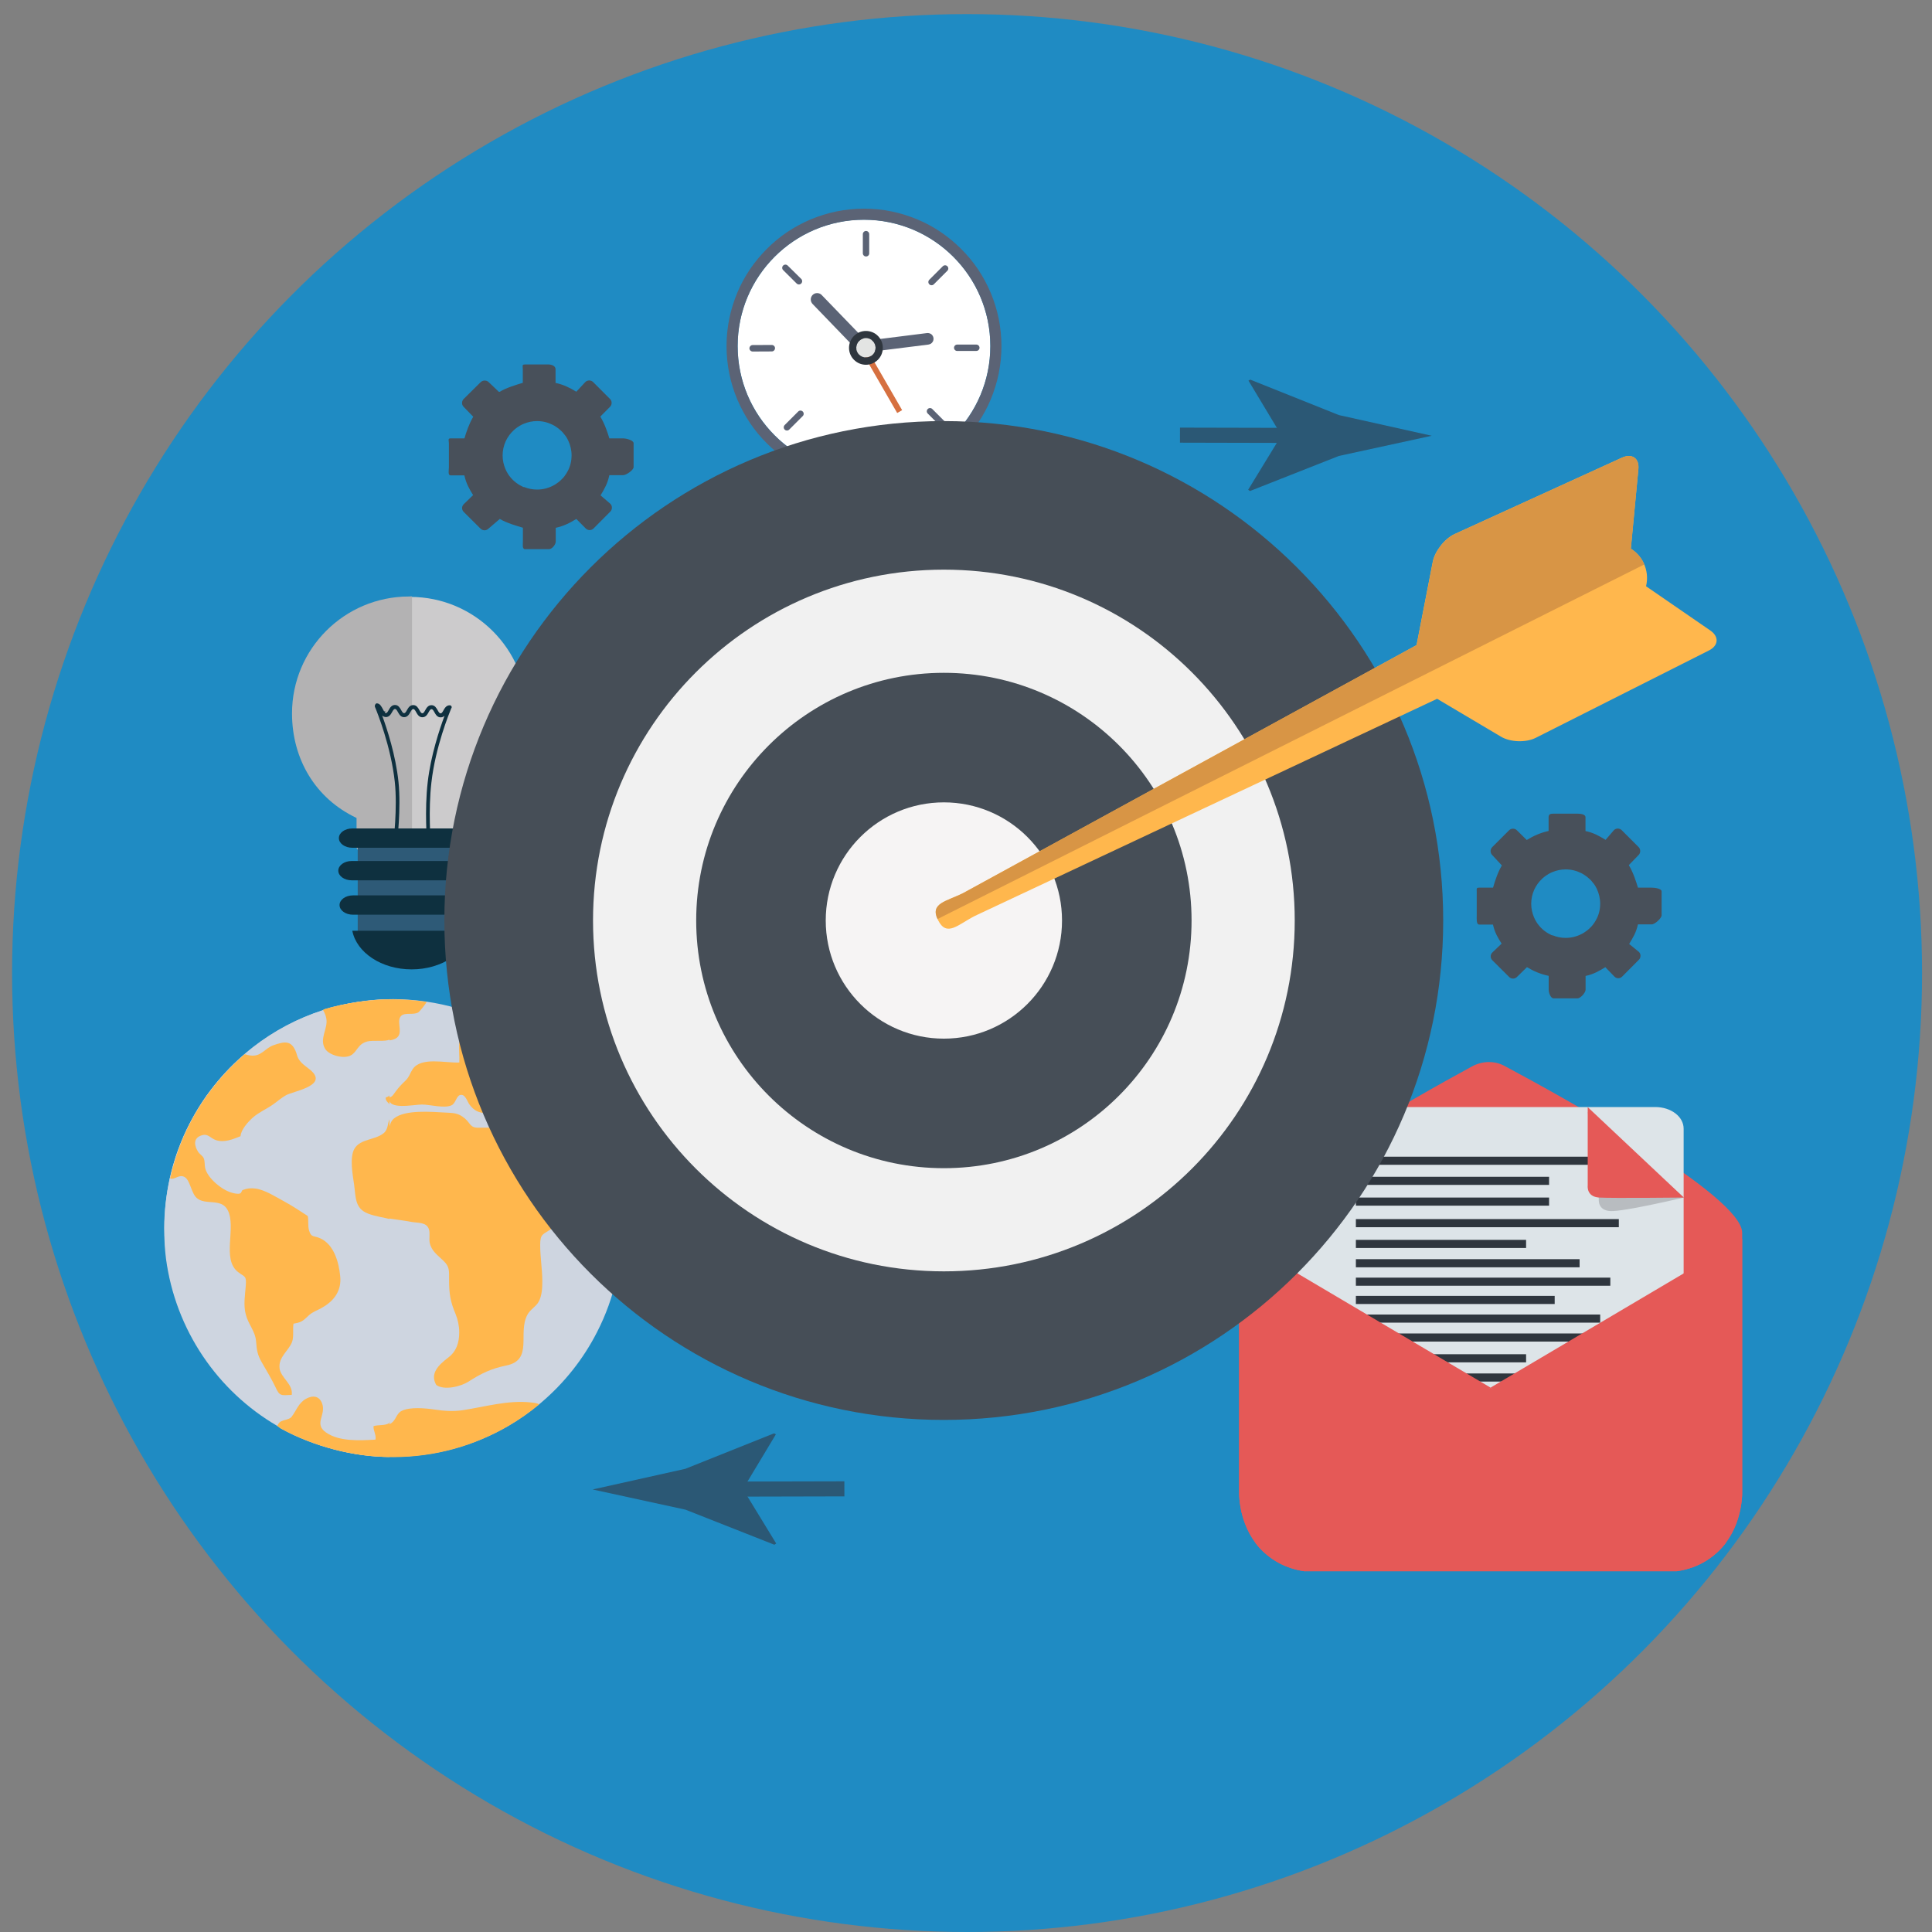 <?xml version="1.0" encoding="utf-8"?>
<!-- Generator: Adobe Illustrator 16.0.0, SVG Export Plug-In . SVG Version: 6.00 Build 0)  -->
<!DOCTYPE svg PUBLIC "-//W3C//DTD SVG 1.1//EN" "http://www.w3.org/Graphics/SVG/1.1/DTD/svg11.dtd">
<svg version="1.1" id="Layer_1" xmlns="http://www.w3.org/2000/svg" xmlns:xlink="http://www.w3.org/1999/xlink" x="0px" y="0px"
	 width="2000px" height="2000px" viewBox="0 0 2000 2000" style="enable-background:new 0 0 2000 2000;" xml:space="preserve">
<rect x="0" y="0" width="2000" height="2000" fill="#808080" stroke="none"/>
<style type="text/css">
<![CDATA[
	.st0{fill:#464E57;}
	.st1{fill:#48505A;}
	.st2{fill:#133849;}
	.st3{fill:#E3E4E3;}
	.st4{fill:#E55957;}
	.st5{fill:#B3B2B3;}
	.st6{fill:#1F8BC3;}
	.st7{opacity:0.2;fill:#231F20;}
	.st8{fill:#F1F1F1;}
	.st9{fill:#5B6375;}
	.st10{fill:#F6F4F4;}
	.st11{fill:#2B5875;}
	.st12{fill:#2E5A77;}
	.st13{fill:#2F363E;}
	.st14{fill:#FFB74D;}
	.st15{fill:#FFFFFF;}
	.st16{fill:#CCCBCC;}
	.st17{fill:#CED5E0;}
	.st18{fill:#D67040;}
	.st19{fill:#D89545;}
	.st20{fill:#0E303F;}
	.st21{fill:#DDE4E8;}
]]>
</style>
<ellipse class="st6" cx="1001.1" cy="1007.3" rx="988.6" ry="992.7"/>
<g>
	<path class="st17" d="M643.9,1271.3c0,17.7-1.9,35-5.6,51.6c-4.4,19.7-11.2,38.5-20.2,56c-14.3,28.1-34.1,52.9-57.9,73.1
		c-0.6,0.5-1.2,1-1.8,1.5c-10.1,8.4-20.9,16-32.3,22.6c-35,20.3-75.6,32-119,32c-41.3,0-80.2-10.6-114-29.2
		c-1.7-0.9-3.4-1.9-5.1-2.9c-61.8-36-105.9-99.3-115.7-173.4c-1.3-10.3-2.1-20.8-2.1-31.4c0-17.7,1.9-34.8,5.6-51.4
		c0.1-0.7,0.3-1.4,0.5-2c1.8-8,4.1-15.8,6.7-23.5c0.7-1.9,1.3-3.8,2-5.7c6.3-17,14.6-33.1,24.4-48c2.8-4.3,5.8-8.5,8.9-12.5
		c9.6-12.6,20.4-24.3,32.3-34.7c0.8-0.7,1.7-1.5,2.5-2.2c2.9-2.5,5.9-4.9,8.9-7.3c21.5-16.7,46-29.8,72.6-38.3
		c0.8-0.3,1.7-0.5,2.5-0.8c22.1-6.8,45.5-10.5,69.9-10.5c5.4,0,10.8,0.2,16.2,0.6c6.2,0.4,12.4,1.1,18.4,2
		c21.7,3.2,42.5,9.3,61.8,17.9c1.2,0.6,2.5,1.1,3.7,1.7c60.4,28.2,106.9,81.2,126.6,145.9c3,9.8,5.3,19.8,7,30.1
		c0.1,0.8,0.3,1.7,0.4,2.5C642.9,1246.9,643.9,1259,643.9,1271.3z"/>
	<path class="st14" d="M633.7,1202.5c-19.6-64.7-66.1-117.6-126.6-145.9c-8.3-0.3-16.4,1.2-23.8,6.7c-11.3,8.5-7.2,24.2-7.8,36.6
		c-14.5,0.7-39.6-6.2-48.4,7c-2.7,4.1-3.4,8-7.4,11.8c-4.1,4-6.6,6.4-10.2,11.3c-2.2,2.9-3.1,5.2-6.4,6c-3.1,13.7,25.4,7.4,33.6,7.4
		c8.5,0,23.3,4.3,30.7,0.8c4.3-2,5-9.5,8.8-10.6c5.4-1.6,7.5,6.7,9.7,9.7c5,6.6,9.4,8.6,17.3,9.1c5.6,0.3,11.6-0.8,17.2,0
		c4,0.6,6.7,2.9,9.9,4.3c-3.8,1.9-5.9,7.5-10.5,9c-6.7,2.2-16.9,1.5-23.9,1.7c-9.4,0.3-8.6-4.4-14.6-9.5c-6.9-5.9-11.5-5.7-20.6-6.2
		c-14.3-0.7-41.1-3.2-52.7,6c-5.7,4.5-3.7,11.1-9,15.5c-8.8,7.2-25.7,5.7-31.8,15.9c-5.4,9-1.2,27.7,0,36.8
		c1.9,13.5,1.6,25.2,15.5,30.5c12.9,5,29,5.8,42.5,8.4c7.4,1.4,16.5,0,18.9,8c1.2,3.9-0.1,9.4,0.7,13.5c1.8,8.8,8,12.8,14.2,18.8
		c6.5,6.2,5.9,10.1,5.9,20c0,14.3,1.3,22.4,6.8,35.4c2.3,5.6,3.7,12.3,3.7,18.7c0,11-3.1,19.8-11.2,26c-9.9,7.6-19.5,16.4-12.6,28.5
		c8.3,6,25.6,1.5,33.3-3.4c13.2-8.5,23.4-13.5,39.1-16.7c28.3-5.7,11.8-33.1,21.8-52.3c2.9-5.7,8.9-8.5,11.8-13.7
		c3.5-6.4,3.8-14.6,3.8-21.7c-0.1-12.6-2.2-24.7-2.2-37.2c0-11.7,3-10.6,10.5-15.9c8.8-6.1,7.4-15,7.5-25.5c0-2.9,0-5.8-0.1-8.6
		c-5.4-2.1-10.6-3.9-16.2-5.9c-3.3-1.2-11.1-2.5-13.5-4.8c-7.5-7.1-10.6-30.4-9.7-40.2c18.4-4.1,15.9,30.6,34.1,31.3
		c20.2,0.8,21.9-11.4,21.1-27.6c-13.7-0.7-17-0.5-16.2-15.7c6.9-1.2,13,3.7,18,7.4c3.4,2.5,8.8,3.6,11.8,6.1
		c7.5,6.2,3.3,18.5,9.8,25.9c3.1,0.7,5.3,2.9,6,5.9c7.1,3.9,10.8,17.1,17.2,23.1c0.1-3.9,0.6-7.7,1.2-11.6
		C639,1222.3,636.7,1212.3,633.7,1202.5z"/>
	<path class="st14" d="M302,1444c1.7-11.1-11.4-17.7-12.6-27.5c-1.4-11.8,9.5-18.1,13-27.5c1.9-5.3,0.5-13,1.4-18.7
		c6.8-1.2,9.2-2.2,14.1-7c5.8-5.8,10.1-6.3,16.7-10.3c11.8-7,19-17.4,17.6-31.7c-1.4-14.5-6.4-33-20.7-39.4
		c-6.9-3.1-9.2-0.5-11.5-7.9c-1.5-4.8-0.4-10.4-1.4-15.2c-7.7-4.9-16.2-10.7-24.6-15.2c-8.4-4.5-19.5-11.8-29.4-13.2
		c-4.9-0.7-9.1-0.2-13.3,1.5c-1.3,0.5-1,2.9-2.9,3.6c-2.1,0.8-6.3-0.2-8.4-0.8c-10.5-2.9-25.1-15.1-27.6-25.4
		c-0.8-3.4-0.1-7.3-1.6-10.5c-1.1-2.4-4.2-4-5.8-6.6c-3.4-5.4-5.6-13.4,2.9-16.6c7.5-2.9,9.6,2.7,15.8,4.7c8.6,2.8,17.5-1,25.3-4.1
		c0.4-6.7,7.8-14.9,12.5-19.1c6.4-5.7,14.4-9,21.2-13.8c4.6-3.2,8.7-7,13.5-9.6c7.6-4.1,39.6-9.1,28.2-23c-4.3-5.2-11.9-8.2-15.6-15
		c-1.4-2.6-1.6-5-2.8-7.7c-4.8-11.3-11.9-9.8-22.6-6.1c-9.5,3.2-12.9,12.4-24.5,10.7c-2-0.3-3.8-0.7-5.5-1.3
		c-0.8,0.7-1.7,1.5-2.5,2.2c-11.9,10.5-22.7,22.1-32.3,34.7c-3.1,4.1-6.1,8.3-8.9,12.5c-9.9,14.9-18.1,31-24.4,48
		c-0.7,1.9-1.4,3.8-2,5.7c-2.6,7.7-4.9,15.5-6.7,23.5c-0.2,0.7-0.3,1.4-0.5,2c4.8,1.8,8.9-4.5,14.7-1.6c6.1,3.1,7,16.5,12.7,21.7
		c9,8.2,25.4-0.2,32.2,12.7c9.3,17.8-6.5,50.5,10.6,64c7.1,5.6,9,3.4,8.1,14.7c-0.8,9.9-2.5,19.6,0,29.2c2.6,10.4,9.8,17.2,10.7,28
		c0.7,9.2,1.4,13.9,5.9,21.7c4.9,8.5,9.8,16.6,14.1,25.5C289.6,1445.9,291.2,1444.3,302,1444z"/>
	<path class="st14" d="M337.1,1085.8c4.1,6.6,19.8,10.7,27.1,6.7c6.7-3.7,8-11.9,18-14.4c7.8-2,24.3,1.7,29.8-5
		c4.8-5.8-1.9-16.5,3.3-21.5c4.1-3.9,13.2-0.4,18-3.8c1.4-1,7.3-8.5,8-10c0.1-0.3,0.2-0.5,0.3-0.7c-6.1-0.9-12.2-1.5-18.4-2
		c-5.3-0.4-10.7-0.6-16.2-0.6c-24.3,0-47.8,3.7-69.9,10.5c-0.8,0.3-1.7,0.5-2.5,0.8c1.4,2.5,2.8,5.1,3.4,8.6
		C340.1,1064.9,330.6,1075.2,337.1,1085.8z"/>
	<path class="st14" d="M478.6,1459.9c-9.6,1.4-19,0.7-28.4-0.7c-9.4-1.4-25.7-3-34.3,1.3c-5.6,2.7-5.8,9.3-10.8,12.7
		c-4.5,3.1-12.9,1.7-18.4,3.3c-0.4,4.9,2.9,8.6,2,14c-16.2,0.8-37.5,2.2-51.2-7.4c-13.1-9.1,0.3-18-4-29.9c-3-8.3-9.9-8.7-16.7-5
		c-7.9,4.3-10,12.4-14.8,18.6c-3.2,4.1-11,2.8-13.5,7.4c-0.4,0.7-0.6,1.4-0.7,2.1c1.7,1,3.4,1.9,5.1,2.9
		c33.8,18.6,72.7,29.2,114,29.2c43.4,0,84-11.7,119-32c11.4-6.6,22.2-14.2,32.3-22.6c-2.1-1.3-4.9-1.6-8.6-2
		C525.6,1449.2,501.8,1456.4,478.6,1459.9z"/>
</g>
<g>
	<path class="st17" d="M403.2,1034.5v473.7c-36.1,0-78.3-10.6-112.1-29.2c-1.7-0.9-2.4-1.9-4.1-2.9c-61.8-36-105.4-99.3-115.2-173.4
		c-1.3-10.3-1.8-20.8-1.8-31.4c0-17.6,2.1-34.8,5.7-51.4c0.1-0.7,0.3-1.4,0.5-2c1.8-8,4.1-15.8,6.7-23.5c0.7-1.9,1.4-3.8,2.1-5.7
		c6.3-17,14.6-33.1,24.5-48c2.8-4.3,5.8-8.5,8.9-12.5c9.6-12.6,20.4-24.3,32.3-34.7c0.8-0.7,1.7-1.5,2.5-2.2
		c2.9-2.5,5.9-4.9,8.9-7.3c21.5-16.7,46-29.8,72.6-38.3c0.8-0.3-0.2-0.5,0.6-0.8C357.3,1038.1,386.2,1034.5,403.2,1034.5z"/>
	<path class="st14" d="M403.2,1133.6v9.8c0-1.3-4.7-3.5-3.8-7.4C401.1,1135.6,403.2,1134.7,403.2,1133.6z"/>
	<path class="st14" d="M403.2,1158.7v103.2c-4.2-1.2-14.9-2.7-22.2-5.6c-13.9-5.3-12.6-17.1-14.5-30.5c-1.3-9.1-4.9-27.8,0.5-36.8
		c6.1-10.2,21.3-8.7,30.1-15.9C402,1169.1,401.1,1163.1,403.2,1158.7z"/>
	<path class="st14" d="M302,1444c1.7-11.1-11.4-17.7-12.6-27.5c-1.4-11.8,9.5-18.1,13-27.5c1.9-5.3,0.5-13,1.4-18.7
		c6.8-1.2,9.2-2.2,14.1-7c5.8-5.8,10.1-6.3,16.7-10.3c11.8-7,19-17.4,17.6-31.7c-1.4-14.5-6.4-33-20.7-39.4
		c-6.9-3.1-9.2-0.5-11.5-7.9c-1.5-4.8-0.4-10.4-1.4-15.2c-7.7-4.9-16.2-10.7-24.6-15.2c-8.4-4.5-19.5-11.8-29.4-13.2
		c-4.9-0.7-9.1-0.2-13.3,1.5c-1.3,0.5-1,2.9-2.9,3.6c-2.1,0.8-6.3-0.2-8.4-0.8c-10.5-2.9-25.1-15.1-27.6-25.4
		c-0.8-3.4-0.1-7.3-1.6-10.5c-1.1-2.4-4.2-4-5.8-6.6c-3.4-5.4-5.6-13.4,2.9-16.6c7.5-2.9,9.6,2.7,15.8,4.7c8.6,2.8,17.5-1,25.3-4.1
		c0.4-6.7,7.8-14.9,12.5-19.1c6.4-5.7,14.4-9,21.2-13.8c4.6-3.2,8.7-7,13.5-9.6c7.6-4.1,39.6-9.1,28.2-23c-4.3-5.2-11.9-8.2-15.6-15
		c-1.4-2.6-1.6-5-2.8-7.7c-4.8-11.3-11.9-9.8-22.6-6.1c-9.5,3.2-12.9,12.4-24.5,10.7c-2-0.3-3.8-0.7-5.5-1.3
		c-0.8,0.7-1.7,1.5-2.5,2.2c-11.9,10.5-22.7,22.1-32.3,34.7c-3.1,4.1-6.1,8.3-8.9,12.5c-9.9,14.9-18.1,31-24.4,48
		c-0.7,1.9-1.4,3.8-2,5.7c-2.6,7.7-4.9,15.5-6.7,23.5c-0.2,0.7-0.3,1.4-0.5,2c4.8,1.8,8.9-4.5,14.7-1.6c6.1,3.1,7,16.5,12.7,21.7
		c9,8.2,25.4-0.2,32.2,12.7c9.3,17.8-6.5,50.5,10.6,64c7.1,5.6,9,3.4,8.1,14.7c-0.8,9.9-2.5,19.6,0,29.2c2.6,10.4,9.8,17.2,10.7,28
		c0.7,9.2,1.4,13.9,5.9,21.7c4.9,8.5,9.8,16.6,14.1,25.5C289.6,1445.9,291.2,1444.3,302,1444z"/>
	<path class="st14" d="M403.2,1034.5v41.7c-4.2,2.3-16.8,0.4-22.9,1.9c-10.1,2.6-10.4,10.7-17.1,14.4c-7.2,4-22.5,0-26.6-6.7
		c-6.5-10.6,3.2-20.9,1.2-31.5c-0.6-3.4-1.9-6-3.3-8.6c0.8-0.3-0.2-0.5,0.6-0.8C357.3,1038.1,386.2,1034.5,403.2,1034.5z"/>
	<path class="st14" d="M403.2,1471.5v36.7c-36.1,0-78.3-10.6-112.1-29.2c-1.7-0.9-2.4-1.9-4.1-2.9c0.1-0.7,0.8-1.4,1.2-2.1
		c2.4-4.7,10.5-3.4,13.7-7.4c4.8-6.2,7-14.2,14.9-18.6c6.8-3.7,13.7-3.3,16.7,5c4.3,11.9-9,20.8,4,29.9c13.7,9.6,35,8.3,51.2,7.4
		c0.9-5.4-2.4-9-2-14c5.5-1.6,12-0.2,16.5-3.3C404,1472.6,403.2,1472.1,403.2,1471.5z"/>
</g>
<g>
	<path class="st16" d="M545.6,738.9c0-66.8-54.2-121-121-121c-66.8,0-121,54.2-121,121c0,47.4,27.2,88.4,66.8,108.2v27.7
		c0,6.6,5.1,11.9,11.5,11.9h89.4c6.3,0,11.5-5.3,11.5-11.9v-29.7C520.2,824.5,545.6,784.7,545.6,738.9z"/>
	<path class="st5" d="M426.5,617.4v265.4h-46.2c-3.6,0-6.8,0-8.9-2.6c0,0-0.1,0.7-0.1,0.7c-1-1.3-2-2.3-2.4-4c0,0,0.4,0.2,0.4,0.1
		c-0.2-0.9-0.2-1.7-0.2-2.7v-27.6c-42.5-19.9-66.8-60.9-66.8-108.2c0-66.8,54.2-121,121.1-121C424.5,617.3,426.5,617.4,426.5,617.4z
		"/>
	<rect x="370.3" y="857.6" class="st12" width="112.1" height="109.6"/>
	<path class="st20" d="M364.7,963.5c4.4,22.6,30.2,40,61.4,40s57-17.4,61.4-40H364.7z"/>
	<path class="st20" d="M502.4,867.6c0,5.5-6.2,10-13.9,10H364.7c-7.7,0-13.9-4.5-13.9-10l0,0c0-5.5,6.2-10,13.9-10h123.9
		C496.2,857.6,502.4,862.1,502.4,867.6L502.4,867.6z"/>
	<path class="st20" d="M501.9,901.3c0,5.5-6.2,10-13.9,10H364.1c-7.7,0-13.9-4.5-13.9-10l0,0c0-5.5,6.2-10,13.9-10H488
		C495.7,891.3,501.9,895.8,501.9,901.3L501.9,901.3z"/>
	<path class="st20" d="M503.2,936.9c0,5.5-6.2,10-13.9,10H365.4c-7.7,0-13.9-4.5-13.9-10l0,0c0-5.5,6.2-10,13.9-10h123.9
		C497,926.8,503.2,931.3,503.2,936.9L503.2,936.9z"/>
	<path class="st20" d="M467.1,733.3c0.3-0.3,0.5-0.8,0.5-1.2c0-1.1-0.9-2-2-2c-3.6,0-5.2,2.9-6.5,5.2c-1.1,2-1.9,3.2-3,3.2
		c-1.1,0-1.9-1.2-3-3.2c-1.3-2.3-2.9-5.3-6.4-5.3h0c-3.6,0-5.2,2.9-6.5,5.2c-1.1,2-1.9,3.2-3,3.2c-1.1,0-1.9-1.2-3-3.2
		c-1.3-2.3-2.9-5.3-6.4-5.3c-3.6,0-5.2,2.9-6.5,5.2c-1.1,2-1.9,3.2-3,3.2c-1.1,0-1.9-1.2-3-3.2c-1.3-2.3-2.9-5.3-6.4-5.3
		c-3.6,0-5.2,2.9-6.5,5.2c-1.1,2-1.9,3.2-3,3.2c-1.1,0-1.9-2-3-4c-1.3-2.3-2.9-6.1-6.4-6.1h0h0h0c-1.1,0-2,1.7-2,2.8
		c0,0.5,0.2,1.3,0.5,1.7c1.9,4.6,16.3,40.4,20.2,76.9c2.9,27-1.4,62.3-1.5,62.7c-0.1,0.5,0.1,1.1,0.4,1.5s0.8,0.8,1.3,0.8l0.1,0.1
		h0.1c1,0,1.8-0.8,1.9-1.8c0-0.4,4.4-36,1.5-63.5c-2.9-27.6-11.8-54.7-16.9-68.6c1,0.9,2.2,1.5,3.8,1.6c3.6,0,5.2-2.9,6.5-5.2
		c1.1-2,1.9-3.2,3-3.2c1.1,0,1.9,1.2,3,3.2c1.3,2.3,2.9,5.3,6.4,5.3c3.6,0,5.2-2.9,6.5-5.2c1.1-2,1.9-3.2,3-3.2c1.1,0,1.9,1.2,3,3.2
		c1.3,2.3,2.9,5.3,6.4,5.3c3.6,0,5.2-2.9,6.5-5.2c1.1-2,1.9-3.2,3-3.2c1.1,0,1.9,1.2,3,3.2c1.3,2.3,2.9,5.3,6.4,5.3
		c1.8,0,3.1-0.7,4.1-1.7c-5.1,13.8-14.2,40.8-17.4,68.5c-3.5,29.5-0.7,63-0.7,63.4c0.1,1,0.9,1.7,1.9,1.7h0.1l0.1,0.1
		c0.5,0,1-0.3,1.3-0.6c0.3-0.4,0.5-0.9,0.4-1.4c0-0.3-2.7-33.7,0.7-62.6C450.7,773.3,465.2,737.9,467.1,733.3z M463.7,735.3
		L463.7,735.3c-0.1,0.2-0.1,0.3-0.2,0.5C463.6,735.6,463.6,735.5,463.7,735.3z M463.4,732.1L463.4,732.1c-1.4,0.8-2.3,2.4-3.2,3.9
		c-0.1,0.2-0.2,0.3-0.3,0.5c0.1-0.2,0.2-0.3,0.3-0.5C461.2,734.4,462.1,732.9,463.4,732.1z M462.3,734.8c-0.1,0.1-0.1,0.2-0.2,0.3
		C462.2,735,462.2,734.9,462.3,734.8z M461.9,735.5c-0.2,0.3-0.4,0.7-0.6,1.1C461.5,736.2,461.7,735.8,461.9,735.5z M460.6,737.7
		c-0.1,0.2-0.2,0.3-0.3,0.5C460.4,738,460.5,737.8,460.6,737.7z M456,739.9L456,739.9L456,739.9c-0.5,0-1-0.1-1.4-0.3
		C455,739.7,455.5,739.9,456,739.9z M439.6,738.5c-0.7,0.7-1.4,1.2-2.5,1.2l0,0C438.1,739.7,438.9,739.2,439.6,738.5z M437.1,739.8
		C437.1,739.8,437.1,739.8,437.1,739.8C437.1,739.8,437.1,739.8,437.1,739.8c-1.3,0-2.2-0.8-2.9-1.8
		C434.9,739,435.8,739.8,437.1,739.8z M425.9,731.6c-0.5,0.2-1,0.6-1.4,1C424.9,732.2,425.4,731.8,425.9,731.6z M419.6,739.2
		c-0.4,0.2-0.9,0.3-1.4,0.3l0,0C418.7,739.5,419.1,739.4,419.6,739.2z M416.8,739.2c-0.6-0.3-1.1-0.8-1.6-1.5
		C415.7,738.3,416.2,738.8,416.8,739.2z M411.9,732.5c-0.8-0.9-1.8-1.4-3.1-1.4c0,0,0,0,0,0c0,0,0,0,0,0
		C410.1,731,411.1,731.6,411.9,732.5z M408.7,731L408.7,731c-0.7,0-1.2,0.1-1.8,0.4C407.5,731.1,408.1,731,408.7,731z M395,733.9
		c1.1,2,0.5,4.1,2.5,4.1c0,0,1.7-1.5,1.7-1.5c0,0,0,0,0,0C397.2,736.5,396.1,736,395,733.9 M402.5,770.7c-1.1-4.3-2.3-8.3-3.5-12.1
		C400.2,762.4,401.4,766.4,402.5,770.7c3.1,11.7,6,25.1,7.4,38.5c0.9,8.5,1.1,17.8,1,26.6c0,1.8-0.1,3.5-0.1,5.2
		c0.1-1.7,0.1-3.4,0.1-5.2c0.2-8.8,0-18.1-1-26.6C408.5,795.7,405.7,782.4,402.5,770.7z M408.9,872.6L408.9,872.6
		c0.1,0,0.2,0,0.2-0.1C409.1,872.6,409,872.6,408.9,872.6C408.9,872.6,408.9,872.6,408.9,872.6z M409.4,872.2c0,0.1-0.1,0.2-0.2,0.3
		C409.3,872.5,409.4,872.4,409.4,872.2c0-0.1,0.1-1,0.3-2.6C409.5,871.3,409.4,872.2,409.4,872.2z M409.8,868.6
		c0.1-0.8,0.2-1.6,0.3-2.6C410,867,409.9,867.9,409.8,868.6z M393.1,734.2c0.1,0.1,0.1,0.2,0.2,0.2
		C393.2,734.3,393.1,734.3,393.1,734.2L393.1,734.2z M399.2,740.4c-1,0-1.8-0.3-2.5-0.9C397.4,740.1,398.2,740.4,399.2,740.4
		C399.2,740.4,399.3,740.4,399.2,740.4L399.2,740.4C399.3,740.4,399.2,740.4,399.2,740.4z M405.8,733.9c-0.3,0.4-0.6,0.9-0.9,1.4
		c-0.1,0.2-0.3,0.5-0.4,0.7c-0.3,0.5-0.6,1.1-1,1.6c0.3-0.5,0.7-1.1,1-1.6c0.1-0.3,0.3-0.5,0.4-0.7
		C405.2,734.8,405.5,734.3,405.8,733.9c0.3-0.4,0.6-0.8,1-1.1C406.4,733.1,406.1,733.5,405.8,733.9z M408.7,732.1L408.7,732.1
		c-0.3,0-0.5,0-0.7,0.1C408.2,732.1,408.5,732.1,408.7,732.1z M411.2,733.3c-0.3-0.4-0.7-0.7-1.1-0.9
		C410.5,732.7,410.9,733,411.2,733.3c0.7,0.7,1.2,1.7,1.8,2.7C412.4,735.1,411.9,734.1,411.2,733.3z M418.2,740.6
		c-0.3,0-0.6,0-0.9-0.1C417.5,740.6,417.8,740.6,418.2,740.6C418.2,740.6,418.2,740.6,418.2,740.6L418.2,740.6
		C418.2,740.6,418.2,740.6,418.2,740.6z M420,740.2c0.5-0.2,1-0.6,1.4-1C420.9,739.6,420.5,740,420,740.2z M421.9,738.5
		c0.4-0.5,0.7-1,1-1.5C422.6,737.5,422.3,738.1,421.9,738.5z M431.9,736.1c-1.1-2-2.2-4.1-4.2-4.1c0,0,0,0,0,0c0,0,0,0,0,0
		C429.7,732,430.8,734.1,431.9,736.1c0.5,0.8,0.9,1.7,1.5,2.4C432.8,737.8,432.4,736.9,431.9,736.1z M437.1,740.8
		C437.1,740.8,437.1,740.8,437.1,740.8L437.1,740.8C437.1,740.8,437.1,740.8,437.1,740.8z M446.6,732C446.6,732,446.6,732,446.6,732
		c-0.9,0-1.6,0.4-2.2,1C445,732.4,445.7,732,446.6,732C446.6,732,446.6,732,446.6,732c1.8,0,2.8,1.5,3.8,3.2
		C449.4,733.5,448.4,732,446.6,732z M456,739.8c-1,0-1.8,0.3-2.5-0.3c0.7,0.5,1.5,1.2,2.5,1.2c0.2,0,0.4-0.5,0.5-0.5
		C456.4,740.2,456.2,739.8,456,739.8C456,739.8,456,739.8,456,739.8z M458.2,740.3c-0.1,0.1-0.3,0.2-0.4,0.3
		C457.9,740.5,458.1,740.4,458.2,740.3z M457.4,740.7c-0.2,0.1-0.3,0.1-0.5,0.2C457.1,740.8,457.3,740.8,457.4,740.7z M458.5,740.1
		c0.1-0.1,0.3-0.2,0.4-0.3C458.8,739.9,458.6,740,458.5,740.1z M459.2,739.6c0.1-0.1,0.2-0.3,0.3-0.4
		C459.4,739.3,459.3,739.4,459.2,739.6z M460.1,738.4c-0.1,0.2-0.2,0.3-0.3,0.5C459.9,738.7,460,738.6,460.1,738.4z M461.8,740.3
		c-0.7,1.7-1.4,3.7-2.2,5.9C460.4,744,461.1,742.1,461.8,740.3z M458.8,748.5c-0.8,2.3-1.7,4.9-2.5,7.6
		C457.1,753.4,458,750.8,458.8,748.5z M443.4,872.5c0,0.1,0.1,0.2,0.2,0.3C443.4,872.8,443.4,872.7,443.4,872.5z M443.8,873
		c-0.1,0-0.1,0-0.2-0.1C443.7,872.9,443.8,873,443.8,873L443.8,873C443.8,873,443.8,873,443.8,873z"/>
</g>
<g>
	<path class="st4" d="M1803.5,1543.8c0,45.4-32.4,82.2-72.3,82.2H1355c-39.9,0-72.3-36.8-72.3-82.2v-267.6
		c0-38.2,183.1-140.7,241-172.2c10.9-5.9,23.4-6.1,33.7-0.6c57.4,30.7,246.1,134.3,246.1,172.8V1543.8z"/>
	<path class="st21" d="M1713.5,1146h-70h-200.5h-70c-16.3,0-30,10-30,22.6v70.7v354c0,12.6,13.4,22.8,29.8,22.8l0.2-0.1h340.4v0.1
		c15.3,0,27.9-8.9,29.4-20.5c0.1-0.8,0.1-1.5,0.1-2.3v-354v-70.7C1743,1156,1729.9,1146,1713.5,1146z"/>
	<g>
		<g>
			<g>
				<rect x="1403.6" y="1197.4" class="st13" width="287.3" height="8.4"/>
			</g>
			<g>
				<rect x="1403.6" y="1218.2" class="st13" width="200" height="8.4"/>
			</g>
			<g>
				<rect x="1403.6" y="1239.7" class="st13" width="200" height="8.4"/>
			</g>
			<g>
				<rect x="1403.6" y="1262" class="st13" width="272.2" height="8.4"/>
			</g>
			<g>
				<rect x="1403.6" y="1283.5" class="st13" width="176.2" height="8.4"/>
			</g>
			<g>
				<rect x="1403.6" y="1303.5" class="st13" width="231.6" height="8.4"/>
			</g>
			<g>
				<rect x="1403.6" y="1322.6" class="st13" width="263.4" height="8.4"/>
			</g>
			<g>
				<rect x="1403.6" y="1341.5" class="st13" width="205.8" height="8.4"/>
			</g>
			<g>
				<rect x="1403.6" y="1360.8" class="st13" width="252.9" height="8.4"/>
			</g>
			<g>
				<rect x="1403.6" y="1380.4" class="st13" width="272.2" height="8.4"/>
			</g>
			<g>
				<rect x="1403.6" y="1401.9" class="st13" width="176.2" height="8.4"/>
			</g>
			<g>
				<rect x="1403.6" y="1421.8" class="st13" width="231.6" height="8.4"/>
			</g>
		</g>
	</g>
	<rect x="1403.6" y="1440.9" class="st2" width="263.4" height="8.4"/>
	<rect x="1403.6" y="1459.9" class="st2" width="205.8" height="8.4"/>
	<rect x="1403.6" y="1479.1" class="st2" width="252.9" height="8.4"/>
	<rect x="1403.6" y="1498.1" class="st2" width="252.9" height="8.4"/>
	<path class="st7" d="M1643.6,1151l11.5,90.1c0,0-1.7,11.8,11.9,12.6c13.6,0.8,76.1-14,76.1-14L1643.6,1151z"/>
	<path class="st4" d="M1643.6,1146.1v81c0,0-1.7,11.8,11.9,12.6c13.6,0.8,87.6,0,87.6,0L1643.6,1146.1z"/>
	<path class="st4" d="M1803.5,1282.4v265.5c-1.5,21.9-8.2,37.7-16.8,49.1c-20.3,27-51.5,29.5-51.5,29.5l-192.1-190.1L1803.5,1282.4z
		"/>
	<path class="st4" d="M1543.1,1436.5L1351,1626.6c0,0-31.2-2.5-51.5-29.5c-8.6-11.4-15.3-27.3-16.8-49.1v-265.5L1543.1,1436.5z"/>
	<path class="st4" d="M1786.7,1597.1c-20.3,27-51.5,29.5-51.5,29.5H1351c0,0-31.2-2.5-51.5-29.5l243.6-160.6L1786.7,1597.1z"/>
</g>
<g>
	<path class="st15" d="M1025.2,358.2c0,72.2-58.6,130.8-130.8,130.8c-72.2,0-130.8-58.6-130.8-130.8c0-72.2,58.6-130.8,130.8-130.8
		C966.6,227.5,1025.2,286,1025.2,358.2z"/>
	<path class="st9" d="M894.4,227.5c72.2,0,130.8,58.6,130.8,130.8c0,72.2-58.6,130.8-130.8,130.8c-72.2,0-130.8-58.6-130.8-130.8
		C763.6,286,822.1,227.5,894.4,227.5 M894.4,216c-9.6,0-19.3,1-28.7,2.9c-9.1,1.9-18.1,4.7-26.7,8.3c-8.4,3.6-16.6,8-24.2,13.1
		c-7.5,5.1-14.6,10.9-21,17.4c-6.4,6.4-12.3,13.5-17.4,21c-5.1,7.6-9.6,15.7-13.1,24.2c-3.6,8.6-6.4,17.6-8.3,26.7
		c-1.9,9.4-2.9,19-2.9,28.7c0,9.6,1,19.3,2.9,28.7c1.9,9.1,4.7,18.1,8.3,26.7c3.6,8.4,8,16.6,13.1,24.2c5.1,7.5,10.9,14.6,17.4,21
		c6.4,6.4,13.5,12.3,21,17.4c7.6,5.1,15.7,9.6,24.2,13.1c8.6,3.6,17.6,6.4,26.7,8.3c9.4,1.9,19,2.9,28.7,2.9c9.6,0,19.3-1,28.7-2.9
		c9.1-1.9,18.1-4.7,26.7-8.3c8.4-3.6,16.6-8,24.2-13.1c7.5-5.1,14.6-10.9,21-17.4c6.4-6.4,12.3-13.5,17.4-21
		c5.1-7.6,9.6-15.7,13.1-24.2c3.6-8.6,6.4-17.6,8.3-26.7c1.9-9.4,2.9-19,2.9-28.7c0-9.6-1-19.3-2.9-28.7c-1.9-9.1-4.7-18.1-8.3-26.7
		c-3.6-8.4-8-16.6-13.1-24.2c-5.1-7.5-10.9-14.6-17.4-21c-6.4-6.4-13.5-12.3-21-17.4c-7.6-5.1-15.7-9.6-24.2-13.1
		c-8.6-3.6-17.6-6.4-26.7-8.3C913.7,216.9,904,216,894.4,216L894.4,216z"/>
	<rect x="909.8" y="356.6" transform="matrix(0.866 -0.5 0.5 0.866 -74.609 509.191)" class="st18" width="5.9" height="74.4"/>
	<path class="st9" d="M894.5,350.8L894.5,350.8L894.5,350.8C894.5,350.8,894.5,350.8,894.5,350.8l-43.5-45c-1.2-1.5-3.1-2.4-5.1-2.4
		c-3.7,0-6.6,3-6.6,6.6c0,1.9,0.8,3.6,2.1,4.9l43.6,45.2c0.1,0.1,0.2,0.2,0.3,0.3c1.2,1.1,2.7,1.7,4.5,1.7c3.6,0,6.6-2.9,6.6-6.6
		C896.4,353.6,895.7,352,894.5,350.8z"/>
	<path class="st9" d="M959.6,344.8L959.6,344.8L959.6,344.8C959.5,344.8,959.5,344.8,959.6,344.8l-56.5,7.1
		c-1.7,0.1-3.4,0.9-4.6,2.4c-2,2.7-1.4,6.4,1.2,8.4c1.4,1,3.1,1.4,4.7,1.1l56.7-7.1c0.1,0,0.3-0.1,0.4-0.1c1.4-0.3,2.8-1,3.7-2.3
		c2-2.6,1.4-6.4-1.2-8.4C962.6,345,961.1,344.6,959.6,344.8z"/>
	<g>
		<circle class="st3" cx="896.4" cy="360" r="10"/>
		<path class="st13" d="M896.4,350c5.5,0,10,4.5,10,10c0,5.5-4.5,10-10,10s-10-4.5-10-10C886.4,354.5,890.9,350,896.4,350
			 M896.4,342.6c-9.6,0-17.5,7.8-17.5,17.5c0,9.6,7.8,17.5,17.5,17.5c9.6,0,17.5-7.8,17.5-17.5C913.9,350.4,906.1,342.6,896.4,342.6
			L896.4,342.6z"/>
	</g>
	<path class="st9" d="M896.5,265.5L896.5,265.5c-1.8,0-3.3-1.5-3.3-3.3v-19.8c0-1.8,1.5-3.3,3.3-3.3l0,0c1.8,0,3.3,1.5,3.3,3.3v19.8
		C899.9,264,898.4,265.5,896.5,265.5z"/>
	<path class="st9" d="M962,294.3L962,294.3c-1.3-1.3-1.3-3.4,0-4.7l14-14c1.3-1.3,3.4-1.3,4.7,0l0,0c1.3,1.3,1.3,3.4,0,4.7l-14,14
		C965.4,295.6,963.3,295.6,962,294.3z"/>
	<path class="st9" d="M987.6,360L987.6,360c0-1.8,1.5-3.3,3.3-3.3l19.8,0c1.8,0,3.3,1.5,3.3,3.3l0,0c0,1.8-1.5,3.3-3.3,3.3l-19.8,0
		C989.2,363.4,987.6,361.9,987.6,360z"/>
	<path class="st9" d="M960.4,423.4L960.4,423.4c1.3-1.3,3.4-1.3,4.7,0l14,14c1.3,1.3,1.3,3.4,0,4.7l0,0c-1.3,1.3-3.4,1.3-4.7,0
		l-14-14C959.1,426.9,959.1,424.7,960.4,423.4z"/>
	<path class="st9" d="M896.7,451.2L896.7,451.2c1.8,0,3.3,1.5,3.4,3.3l0,19.8c0,1.8-1.5,3.3-3.3,3.4l0,0c-1.8,0-3.4-1.5-3.4-3.3
		l0-19.8C893.4,452.8,894.9,451.2,896.7,451.2z"/>
	<path class="st9" d="M831,426L831,426c1.3,1.3,1.3,3.4,0,4.7l-14,14c-1.3,1.3-3.4,1.3-4.7,0l0,0c-1.3-1.3-1.3-3.4,0-4.7l14-14
		C827.5,424.7,829.7,424.7,831,426z"/>
	<path class="st9" d="M802.3,360.4L802.3,360.4c0,1.8-1.5,3.4-3.3,3.4l-19.8,0.1c-1.8,0-3.4-1.5-3.4-3.3l0,0c0-1.8,1.5-3.4,3.3-3.4
		l19.8-0.1C800.8,357.1,802.3,358.6,802.3,360.4z"/>
	<path class="st9" d="M829.4,293.5L829.4,293.5c-1.3,1.3-3.4,1.3-4.7,0l-14-13.9c-1.3-1.3-1.3-3.4,0-4.7l0,0c1.3-1.3,3.4-1.3,4.7,0
		l14.1,13.9C830.7,290,830.7,292.2,829.4,293.5z"/>
</g>
<path class="st1" d="M645,453.8h-14.2c-1.9-6.4-5.1-15.7-9.3-22.4l0-0.2l10-10.1c2.2-2.2,2.2-5.9,0-8.1l-17.5-17.5
	c-2.2-2.2-5.9-2.2-8.1,0l-9.3,10c-7-4.2-13-7.3-21.5-9.1v-0.1v-14.2c0-3.2-4-4.8-7.1-4.8h-24.7c-3.2,0-2.1,1.6-2.1,4.8v14.2
	c-6.4,1.9-17.2,5.1-23.9,9.3l-0.9,0l-10.5-10c-2.2-2.2-6.1-2.2-8.3,0L480,413c-2.2,2.2-2.3,5.9-0.1,8.1l10,10.3
	c-4.2,7-7.3,16.1-9.1,22.4h-0.1h-14.2c-3.2,0-1.8,2.1-1.8,5.3v24.7c0,3.2-1.3,8.3,1.8,8.3h14.2c1.9,8.5,5.1,14.1,9.3,20.8l0-0.6
	l-10,9.7c-2.2,2.2-2.2,5.7,0,7.9l17.5,17.4c2.2,2.2,5.9,2.2,8.1,0l11.8-10.1c7,4.2,17.5,7.2,23.9,9.1v0.1v14.2
	c0,3.2-0.9,7.9,2.3,7.9h24.7c3.2,0,7-4.8,7-7.9v-14.2c8.5-1.9,14.7-5.1,21.5-9.3l-0.3,0l9.9,10c2.2,2.2,5.8,2.2,8,0l17.4-17.5
	c2.2-2.2,2.2-5.9,0-8.1l-10.1-8.7c4.2-7,7.3-12.4,9.1-20.9h0.1H645c3.2,0,10.9-5.2,10.9-8.4v-24.7
	C655.9,455.7,648.2,453.8,645,453.8z M541.5,504c-0.3-0.2-0.7-0.3-1-0.5c-1-0.5-2-1-3-1.6c-0.5-0.3-1-0.6-1.4-0.9s-0.9-0.7-1.4-1
	c-0.2-0.2-0.5-0.3-0.7-0.5c-1.3-1-2.5-2.1-3.7-3.3c-1.1-1.2-2.2-2.4-3.2-3.8c-0.4-0.5-0.8-1.1-1.1-1.6c-1.1-1.7-2-3.4-2.8-5.3
	c-1.8-4.3-2.9-9-2.9-14c0-10.4,4.5-19.8,11.7-26.3c0.6-0.6,1.3-1.1,2-1.7c0.2-0.2,0.5-0.3,0.7-0.5c0.5-0.3,0.9-0.7,1.4-1
	c1.4-1,2.9-1.8,4.5-2.6c0.5-0.2,1-0.5,1.6-0.7c4.3-1.8,8.9-2.8,13.8-2.8c5.8,0,11.3,1.4,16.2,3.9c0.5,0.3,1,0.5,1.5,0.8
	c0.7,0.4,1.5,0.9,2.2,1.4c0.5,0.3,0.9,0.7,1.4,1c0.2,0.2,0.5,0.3,0.7,0.5c0.4,0.4,0.9,0.7,1.3,1.1c0.6,0.6,1.3,1.1,1.9,1.7
	c0.4,0.4,0.8,0.8,1.2,1.2c1,1.1,1.9,2.2,2.7,3.3c0.3,0.5,0.6,0.9,1,1.4c0.3,0.5,0.6,1,0.9,1.5c0.4,0.7,0.8,1.5,1.2,2.3
	c2.2,4.7,3.5,9.9,3.5,15.4c0,3.1-0.4,6-1.1,8.9c-0.1,0.6-0.3,1.1-0.5,1.7c-0.3,0.8-0.6,1.7-0.9,2.5c-0.2,0.5-0.4,1.1-0.7,1.6
	c-0.2,0.3-0.3,0.7-0.5,1c-0.3,0.7-0.7,1.4-1.1,2c-0.3,0.5-0.6,1-0.9,1.5c-0.2,0.4-0.5,0.8-0.8,1.1c-0.2,0.3-0.5,0.7-0.7,1
	c-0.2,0.2-0.3,0.5-0.5,0.7c-0.4,0.4-0.7,0.9-1.1,1.3c-0.2,0.2-0.4,0.4-0.6,0.6c-0.4,0.4-0.8,0.8-1.2,1.2c-0.2,0.2-0.4,0.4-0.6,0.6
	c-0.8,0.8-1.7,1.5-2.6,2.2c-0.2,0.2-0.5,0.3-0.7,0.5c-0.5,0.3-0.9,0.7-1.4,1c-0.5,0.3-1,0.6-1.4,0.9c-0.2,0.1-0.5,0.3-0.7,0.4
	c-0.5,0.3-1,0.6-1.5,0.8c-4.9,2.5-10.4,3.9-16.2,3.9c-4.7,0-9.2-0.9-13.3-2.6C542.2,504.3,541.8,504.2,541.5,504z"/>
<path class="st1" d="M1709.8,918.9h-14.2c-1.9-6.4-5.1-16.2-9.3-23l0-0.5l10-10.3c2.2-2.2,2.2-6,0-8.2l-17.5-17.5
	c-2.2-2.2-5.9-2.3-8.1,0l-8.6,10c-7-4.2-12.3-7.3-20.8-9.1v-0.1v-14.2c0-3.2-5.3-3.7-8.5-3.7h-24.7c-3.2,0-5,0.6-5,3.7v14.2
	c-8.5,1.9-15.7,5.1-22.5,9.3l-0.2,0l-10.1-10c-2.2-2.2-5.9-2.2-8.1,0l-17.5,17.5c-2.2,2.2-2.2,5.9,0,8.1l10,10.8
	c-4.2,7-7.3,16.6-9.1,23h-0.1h-14.2c-3.2,0-2.6,1-2.6,4.2v24.7c0,3.2-0.6,9.3,2.6,9.3h14.2c1.9,8.5,5.1,13.6,9.3,20.3l0-0.9l-10,9.6
	c-2.2,2.2-2.2,5.6,0,7.9l17.5,17.4c2.2,2.2,5.9,2.2,8.1-0.1l10.3-10.1c7,4.2,14,7.2,22.5,9v0.1v14.2c0,3.2,2,9,5.1,9h24.7
	c3.2,0,8.4-5.9,8.4-9v-14.2c8.5-1.9,14-5.1,20.8-9.3l-0.6,0l9.7,10c2.2,2.2,5.7,2.2,7.9,0l17.4-17.5c2.2-2.2,2.2-5.9,0-8.1
	l-10.1-8.2c4.2-7,7.2-11.8,9.1-20.3h0.1h14.2c3.2,0,10.2-6.3,10.2-9.5v-24.7C1720,919.8,1713,918.9,1709.8,918.9z M1606.3,968.1
	c-0.3-0.2-0.7-0.3-1-0.5c-1-0.5-2-1-3-1.6c-0.5-0.3-1-0.6-1.4-0.9c-0.5-0.3-0.9-0.7-1.4-1c-0.2-0.2-0.5-0.3-0.7-0.5
	c-1.3-1-2.5-2.1-3.7-3.3c-1.1-1.2-2.2-2.4-3.2-3.8c-0.4-0.5-0.8-1.1-1.1-1.6c-1.1-1.7-2-3.4-2.8-5.3c-1.8-4.3-2.9-9-2.9-14
	c0-10.4,4.5-19.8,11.7-26.3c0.6-0.6,1.3-1.1,2-1.7c0.2-0.2,0.5-0.4,0.7-0.5c0.5-0.3,0.9-0.7,1.4-1c1.4-1,2.9-1.8,4.5-2.6
	c0.5-0.2,1-0.5,1.6-0.7c4.3-1.8,8.9-2.8,13.8-2.8c5.8,0,11.3,1.4,16.2,3.9c0.5,0.3,1,0.5,1.5,0.8c0.7,0.4,1.5,0.9,2.2,1.4
	c0.5,0.3,0.9,0.6,1.4,1c0.2,0.2,0.5,0.3,0.7,0.5c0.4,0.4,0.9,0.7,1.3,1.1c0.6,0.6,1.3,1.1,1.9,1.7c0.4,0.4,0.8,0.8,1.2,1.2
	c1,1.1,1.9,2.2,2.7,3.3c0.3,0.5,0.7,0.9,1,1.4c0.3,0.5,0.6,1,0.9,1.5c0.4,0.7,0.8,1.5,1.2,2.3c2.2,4.7,3.5,9.9,3.5,15.4
	c0,3.1-0.4,6.1-1.1,8.9c-0.1,0.6-0.3,1.1-0.5,1.7c-0.3,0.8-0.5,1.7-0.9,2.5c-0.2,0.5-0.4,1.1-0.7,1.6c-0.2,0.3-0.3,0.7-0.5,1
	c-0.3,0.7-0.7,1.4-1.1,2c-0.3,0.5-0.6,1-0.9,1.5c-0.2,0.4-0.5,0.8-0.8,1.1c-0.2,0.3-0.5,0.7-0.7,1c-0.2,0.2-0.3,0.5-0.5,0.7
	c-0.4,0.4-0.7,0.9-1.1,1.3c-0.2,0.2-0.4,0.4-0.6,0.6c-0.4,0.4-0.8,0.8-1.2,1.2c-0.2,0.2-0.4,0.4-0.6,0.6c-0.8,0.8-1.7,1.5-2.6,2.2
	c-0.2,0.2-0.5,0.3-0.7,0.5c-0.5,0.3-0.9,0.7-1.4,1c-0.5,0.3-1,0.6-1.4,0.9c-0.2,0.1-0.5,0.3-0.7,0.4c-0.5,0.3-1,0.6-1.5,0.8
	c-4.9,2.5-10.4,3.9-16.2,3.9c-4.7,0-9.2-0.9-13.3-2.6C1607,968.4,1606.7,968.2,1606.3,968.1z"/>
<g>
	<line class="st11" x1="1482.1" y1="451.1" x2="1221.4" y2="450.5"/>
	<g>
		
			<rect x="1221.4" y="442.8" transform="matrix(-1 -2.333075e-003 2.333075e-003 -1 2574.955 904.219)" class="st11" width="133.1" height="15.6"/>
		<g>
			<path class="st11" d="M1326.5,450.7l-34.4,56.3l1.9,1.3l92-36.3c32-7,64.1-13.9,96.1-20.9c-32-7.1-64-14.2-96-21.4l-91.8-36.7
				l-1.9,1L1326.5,450.7z"/>
		</g>
	</g>
</g>
<g>
	<line class="st11" x1="613.5" y1="1541.8" x2="874.1" y2="1541.2"/>
	<g>
		
			<rect x="741" y="1533.6" transform="matrix(1 -2.340333e-003 2.340333e-003 1 -3.605 1.894)" class="st11" width="133.1" height="15.6"/>
		<g>
			<path class="st11" d="M769.1,1541.5l34.4,56.3l-1.9,1.3l-92-36.3c-32-7-64.1-13.9-96.1-20.9c32-7.1,64-14.2,96-21.4l91.8-36.7
				l1.9,1L769.1,1541.5z"/>
		</g>
	</g>
</g>
<g>
	<path class="st0" d="M1494,952.9c0,285.5-231.4,517-517,517c-285.5,0-517-231.5-517-517c0-285.5,231.5-517,517-517
		C1262.6,436,1494,667.4,1494,952.9z"/>
	<path class="st8" d="M1340.3,952.9c0,200.6-162.6,363.2-363.2,363.2c-200.6,0-363.2-162.6-363.2-363.2
		c0-200.6,162.6-363.2,363.2-363.2C1177.7,589.7,1340.3,752.3,1340.3,952.9z"/>
	<path class="st0" d="M1233.5,952.9c0,141.6-114.8,256.4-256.4,256.4c-141.6,0-256.4-114.8-256.4-256.4
		c0-141.6,114.8-256.4,256.4-256.4C1118.7,696.5,1233.5,811.3,1233.5,952.9z"/>
	<path class="st10" d="M1099.4,952.9c0,67.5-54.8,122.3-122.3,122.3c-67.5,0-122.3-54.8-122.3-122.3c0-67.5,54.8-122.3,122.3-122.3
		C1044.6,830.6,1099.4,885.4,1099.4,952.9z"/>
	<path class="st14" d="M1770.4,652.6l-66.4-45.7c1.9-8.1,1.2-16.8-2.9-24.8c-3-6-7.6-10.8-12.9-14.1l7.8-82.3
		c1.1-11.3-6.5-16.6-16.8-12l-173.3,79.1c-10.3,4.7-20.5,17.6-22.7,28.7l-16.8,86.3L997.3,924.4c-17.8,9-35.2,10.4-26.2,28.2
		c9,17.8,20.5,4.5,38.2-4.5l478.4-224.7l66.1,39.2c9.7,5.8,25.9,6.3,36,1.2l179.2-90.4C1779.1,668.4,1779.8,659,1770.4,652.6z"/>
	<path class="st19" d="M1701.2,582.1c-3-6-7.6-10.8-12.9-14.1l7.8-82.3c1.1-11.3-6.5-16.6-16.8-12l-173.3,79.1
		c-10.3,4.7-20.5,17.6-22.7,28.7l-16.8,86.3L997.3,924.4c-17.4,8.8-34.4,10.4-26.8,27l731.7-367.1
		C1701.9,583.6,1701.6,582.8,1701.2,582.1z"/>
</g>
</svg>
